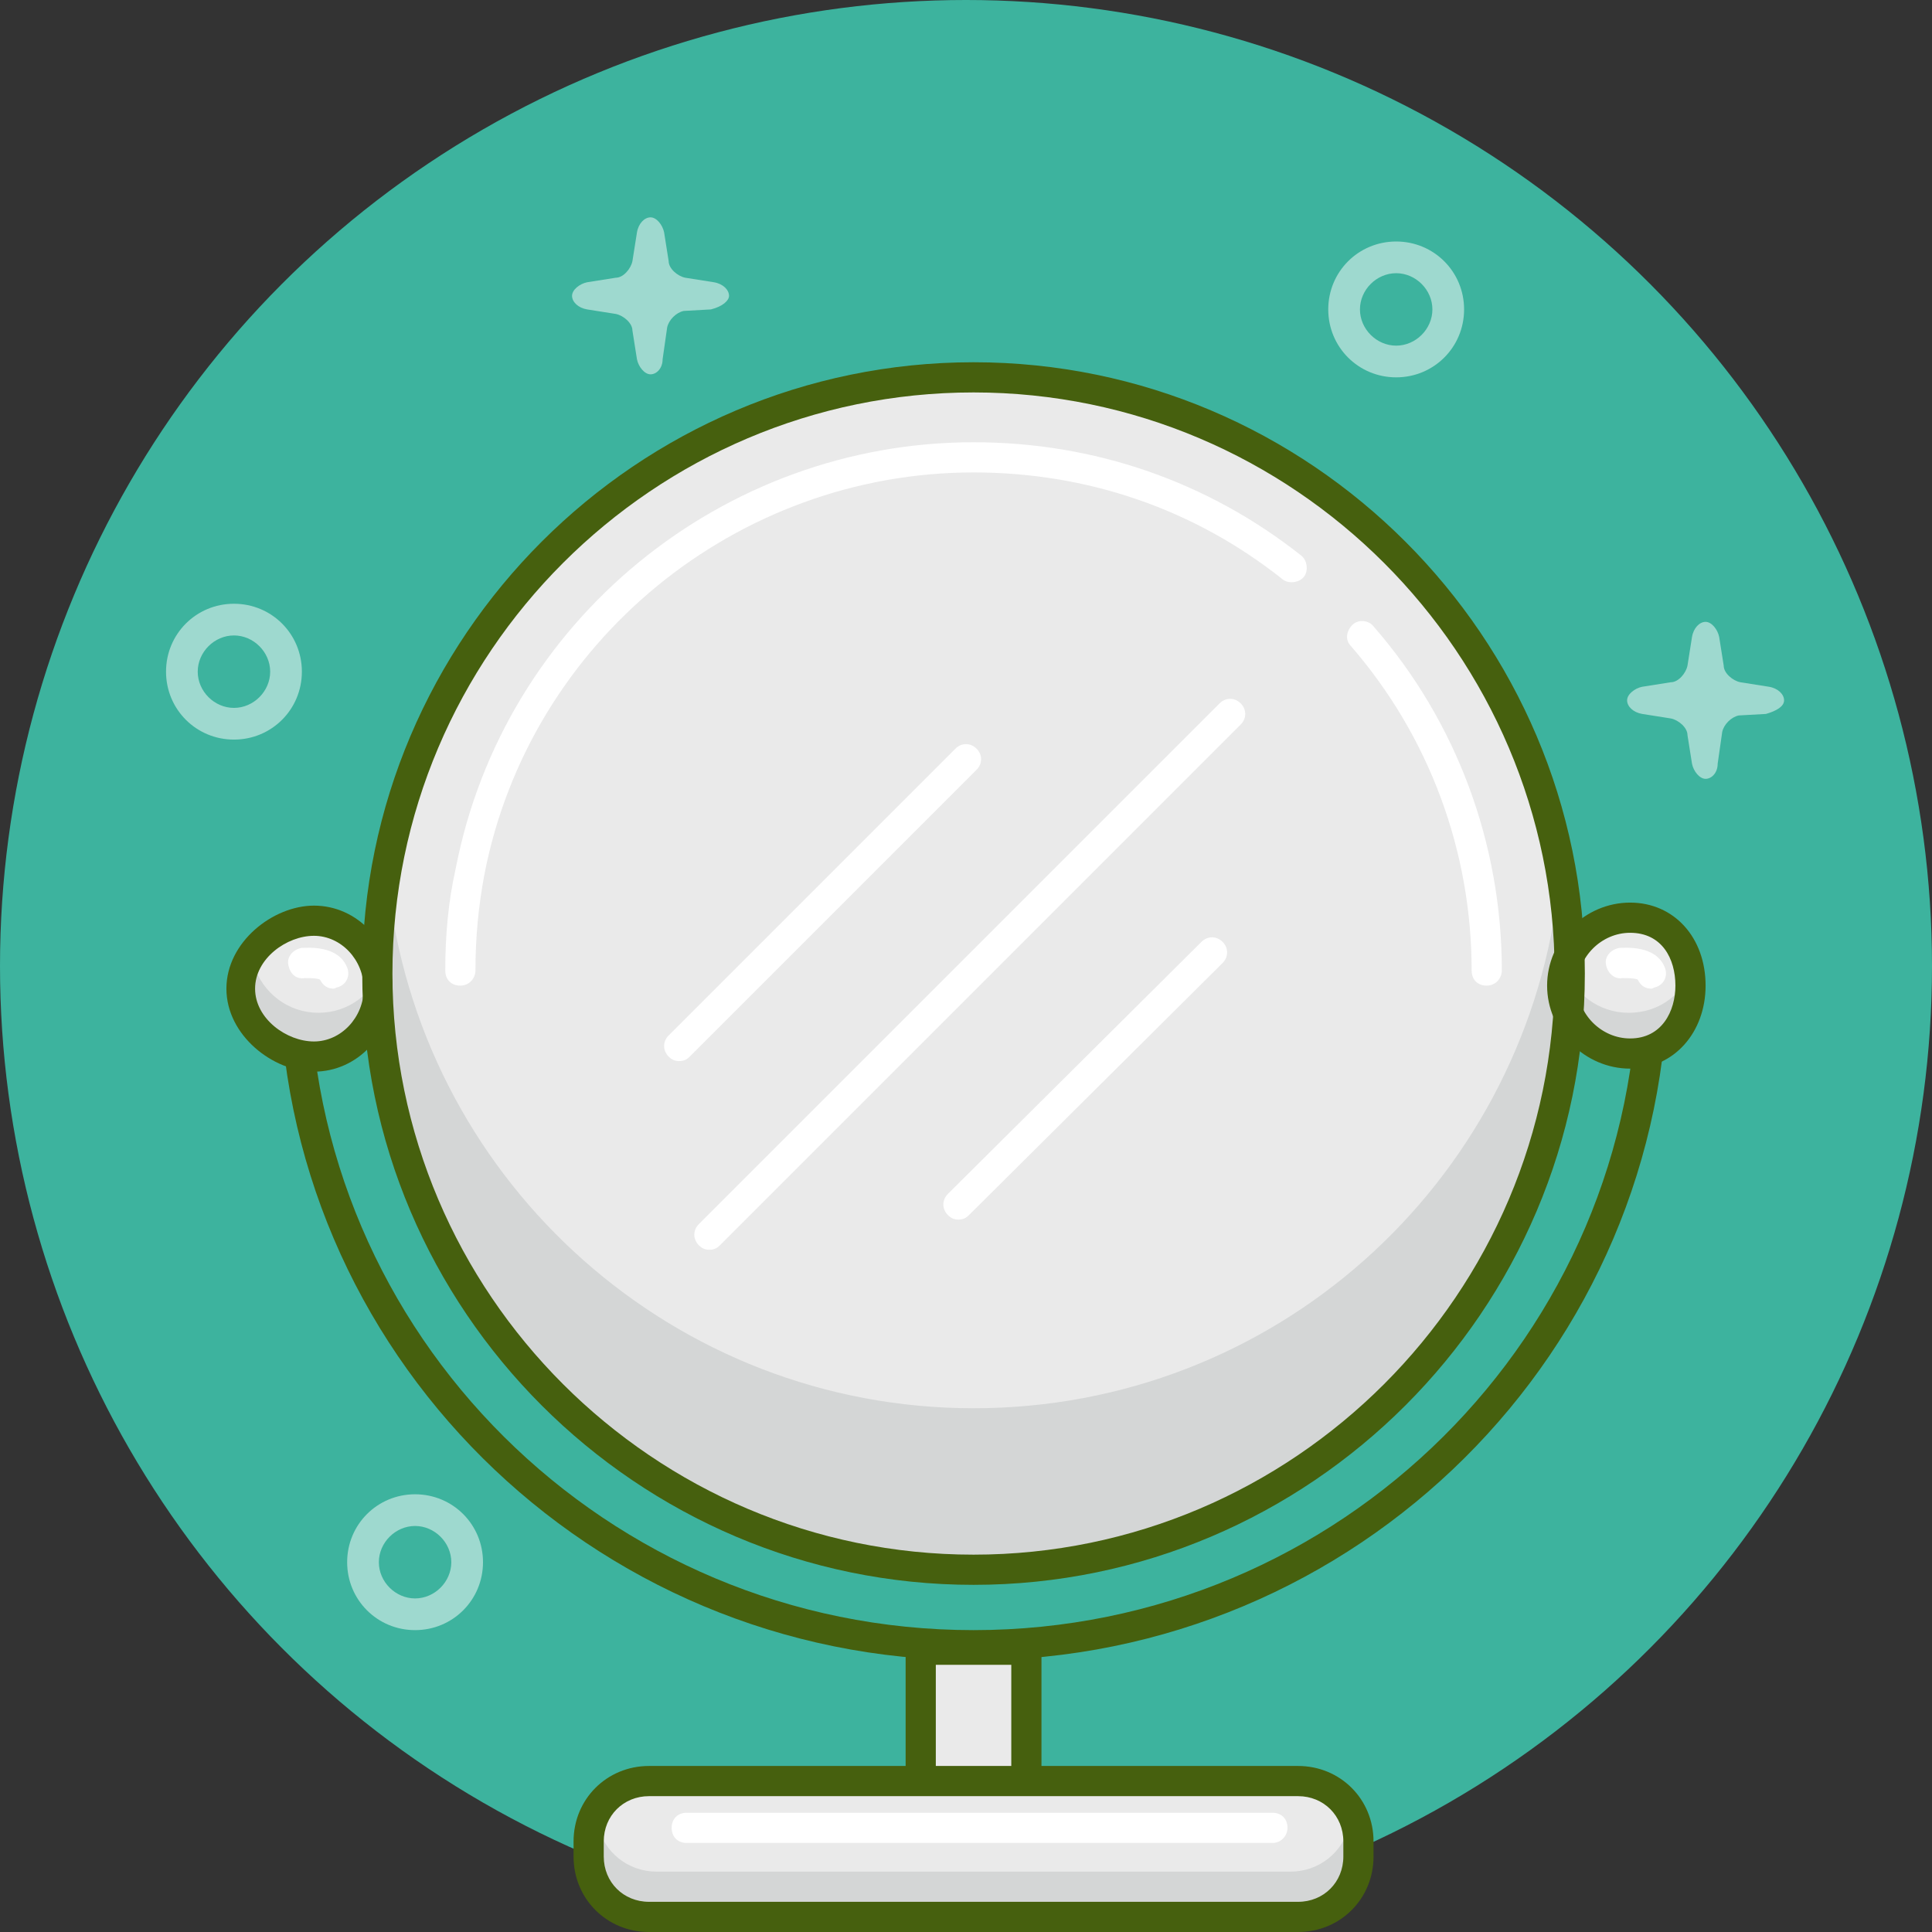 <?xml version="1.0" encoding="utf-8"?>
<!-- Generator: Adobe Illustrator 21.0.2, SVG Export Plug-In . SVG Version: 6.00 Build 0)  -->
<svg version="1.1" id="mirror" xmlns="http://www.w3.org/2000/svg" xmlns:xlink="http://www.w3.org/1999/xlink" x="0px" y="0px"
	 viewBox="0 0 128 128" style="enable-background:new 0 0 128 128;" xml:space="preserve">
<rect x="0" y="0" width="128" height="128" fill="#333333" stroke="none"/>
<style type="text/css">
	.st0{fill:#3DB39E;}
	.st1{fill:#EAEAEA;}
	.st2{fill:#46600E;}
	.st3{fill:#FFFFFF;}
	.st4{fill:#D4D6D6;}
	.st5{opacity:0.5;fill:#FFFFFF;}
</style>
<g>
	<circle class="st0" cx="64" cy="64" r="64"/>
	<rect x="61" y="109.3" class="st1" width="7" height="13.5"/>
	<path class="st2" d="M68,123.8h-7c-0.6,0-1-0.4-1-1v-13.5c0-0.6,0.4-1,1-1h7c0.6,0,1,0.4,1,1v13.5C69,123.3,68.6,123.8,68,123.8z
		 M62,121.8h5v-11.5h-5V121.8z"/>
	<circle class="st1" cx="64.5" cy="64.3" r="39"/>
	<path class="st1" d="M89.5,123.4c0,2.2-1.8,4-4,4h-42c-2.2,0-4-1.8-4-4v-1.5c0-2.2,1.8-4,4-4h42c2.2,0,4,1.8,4,4V123.4z"/>
	<path class="st2" d="M64.5,110c-25.4,0-46-20.5-46-45.7c0-0.5,0.4-1,1-1c0.6,0,1,0.4,1,1c0,24.1,19.7,43.7,44,43.7
		c24.3,0,44-19.6,44-43.7c0-0.5,0.4-1,1-1c0.6,0,1,0.4,1,1C110.5,89.5,89.9,110,64.5,110z"/>
	<circle class="st1" cx="21.1" cy="65.3" r="4.5"/>
	<circle class="st1" cx="108" cy="65.3" r="4.5"/>
	<path class="st3" d="M45,70.3c-0.3,0-0.5-0.1-0.7-0.3c-0.4-0.4-0.4-1,0-1.4l19-19c0.4-0.4,1-0.4,1.4,0c0.4,0.4,0.4,1,0,1.4l-19,19
		C45.5,70.2,45.3,70.3,45,70.3z"/>
	<path class="st3" d="M47,82.8c-0.3,0-0.5-0.1-0.7-0.3c-0.4-0.4-0.4-1,0-1.4l34.5-34.5c0.4-0.4,1-0.4,1.4,0c0.4,0.4,0.4,1,0,1.4
		L47.7,82.5C47.5,82.7,47.3,82.8,47,82.8z"/>
	<path class="st3" d="M63.5,80.8c-0.3,0-0.5-0.1-0.7-0.3c-0.4-0.4-0.4-1,0-1.4l16.8-16.7c0.4-0.4,1-0.4,1.4,0c0.4,0.4,0.4,1,0,1.4
		L64.2,80.5C64,80.7,63.8,80.8,63.5,80.8z"/>
	<path class="st4" d="M64.5,93.3c-19.8,0-36.2-14.8-38.7-34c-0.2,1.6-0.3,3.3-0.3,5c0,21.5,17.5,39,39,39c21.5,0,39-17.5,39-39
		c0-1.7-0.1-3.4-0.3-5C100.7,78.5,84.4,93.3,64.5,93.3z"/>
	<path class="st4" d="M21.1,67.1c-2,0-3.7-1.3-4.3-3.2c-0.1,0.4-0.2,0.9-0.2,1.3c0,2.5,2,4.5,4.5,4.5c2.5,0,4.5-2,4.5-4.5
		c0-0.5-0.1-0.9-0.2-1.3C24.8,65.8,23.1,67.1,21.1,67.1z"/>
	<path class="st4" d="M107.9,67.1c-2,0-3.7-1.3-4.3-3.2c-0.1,0.4-0.2,0.9-0.2,1.3c0,2.5,2,4.5,4.5,4.5c2.5,0,4.5-2,4.5-4.5
		c0-0.5-0.1-0.9-0.2-1.3C111.6,65.8,110,67.1,107.9,67.1z"/>
	<path class="st2" d="M64.5,105C42.2,105,24,86.8,24,64.5C24,42.2,42.2,24,64.5,24C86.8,24,105,42.2,105,64.5
		C105,86.8,86.8,105,64.5,105z M64.5,26C43.3,26,26,43.3,26,64.5S43.3,103,64.5,103c21.2,0,38.5-17.3,38.5-38.5S85.7,26,64.5,26z"/>
	<path class="st2" d="M20.8,71c-2.7,0-5.8-2.4-5.8-5.5c0-3.1,3.1-5.5,5.8-5.5c2.9,0,5.2,2.5,5.2,5.5C26,68.5,23.7,71,20.8,71z
		 M20.8,62c-1.8,0-3.9,1.5-3.9,3.5c0,2,2.1,3.5,3.9,3.5c1.8,0,3.3-1.6,3.3-3.5C24.1,63.6,22.6,62,20.8,62z"/>
	<path class="st4" d="M85.5,124h-42c-1.9,0-3.5-1.3-3.9-3.1c-0.1,0.3-0.1,0.6-0.1,0.9v1.5c0,2.2,1.8,4,4,4h42c2.2,0,4-1.8,4-4v-1.5
		c0-0.3,0-0.6-0.1-0.9C89,122.7,87.4,124,85.5,124z"/>
	<path class="st2" d="M108,70.8c-3,0-5.5-2.5-5.5-5.5c0-3,2.5-5.5,5.5-5.5c2.9,0,5,2.3,5,5.5C113,68.4,110.9,70.8,108,70.8z
		 M108,61.8c-1.9,0-3.5,1.6-3.5,3.5c0,1.9,1.6,3.5,3.5,3.5c2.1,0,3-1.8,3-3.5C111,63.5,110.1,61.8,108,61.8z"/>
	<path class="st2" d="M86,128H43c-2.8,0-5-2.2-5-5v-1c0-2.8,2.2-5,5-5h43c2.8,0,5,2.2,5,5v1C91,125.8,88.8,128,86,128z M43,119
		c-1.7,0-3,1.3-3,3v1c0,1.7,1.3,3,3,3h43c1.7,0,3-1.3,3-3v-1c0-1.7-1.3-3-3-3H43z"/>
	<path class="st3" d="M98.5,65.3c-0.6,0-1-0.4-1-1c0-7.9-2.8-15.5-8-21.5c-0.4-0.4-0.3-1,0.1-1.4c0.4-0.4,1.1-0.3,1.4,0.1
		c5.5,6.3,8.5,14.4,8.5,22.8C99.5,64.8,99.1,65.3,98.5,65.3z"/>
	<path class="st3" d="M30.5,65.3c-0.6,0-1-0.4-1-1c0-2.3,0.2-4.6,0.7-6.8c3.2-16.4,17.7-28.2,34.3-28.2c8,0,15.5,2.6,21.7,7.5
		c0.4,0.3,0.5,1,0.2,1.4c-0.3,0.4-1,0.5-1.4,0.2c-5.9-4.7-13-7.1-20.5-7.1c-15.7,0-29.4,11.2-32.4,26.6c-0.4,2.1-0.6,4.2-0.6,6.4
		C31.5,64.8,31.1,65.3,30.5,65.3z"/>
	<path class="st3" d="M84.3,122.1H45.5c-0.6,0-1-0.4-1-1c0-0.6,0.4-1,1-1h38.8c0.6,0,1,0.4,1,1C85.3,121.6,84.9,122.1,84.3,122.1z"
		/>
	<path class="st3" d="M109.4,65.5c-0.4,0-0.7-0.2-0.9-0.6c-0.2-0.1-0.7-0.1-1-0.1c-0.5,0.1-1-0.3-1.1-0.9c-0.1-0.5,0.3-1,0.9-1.1
		c0.4,0,2.4-0.2,3,1.3c0.2,0.5,0,1.1-0.6,1.3C109.6,65.4,109.5,65.5,109.4,65.5z"/>
	<path class="st3" d="M22.1,65.5c-0.4,0-0.7-0.2-0.9-0.6c-0.2-0.1-0.7-0.1-1-0.1c-0.6,0.1-1-0.3-1.1-0.9c-0.1-0.5,0.3-1,0.9-1.1
		c0.4,0,2.4-0.2,3,1.3c0.2,0.5,0,1.1-0.6,1.3C22.3,65.4,22.2,65.5,22.1,65.5z"/>
	<path class="st5" d="M15.5,49C13,49,11,47,11,44.5c0-2.5,2-4.5,4.5-4.5c2.5,0,4.5,2,4.5,4.5C20,47,18,49,15.5,49z M15.5,42.1
		c-1.3,0-2.4,1.1-2.4,2.4c0,1.3,1.1,2.4,2.4,2.4c1.3,0,2.4-1.1,2.4-2.4C17.9,43.2,16.8,42.1,15.5,42.1z"/>
	<path class="st5" d="M92.5,25C90,25,88,23,88,20.5c0-2.5,2-4.5,4.5-4.5c2.5,0,4.5,2,4.5,4.5C97,23,95,25,92.5,25z M92.5,18.1
		c-1.3,0-2.4,1.1-2.4,2.4c0,1.3,1.1,2.4,2.4,2.4c1.3,0,2.4-1.1,2.4-2.4C94.9,19.2,93.8,18.1,92.5,18.1z"/>
	<path class="st5" d="M27.5,108c-2.5,0-4.5-2-4.5-4.5c0-2.5,2-4.5,4.5-4.5c2.5,0,4.5,2,4.5,4.5C32,106,30,108,27.5,108z M27.5,101.1
		c-1.3,0-2.4,1.1-2.4,2.4c0,1.3,1.1,2.4,2.4,2.4c1.3,0,2.4-1.1,2.4-2.4C29.9,102.2,28.8,101.1,27.5,101.1z"/>
	<path class="st5" d="M118.2,46.4c0-0.4-0.4-0.8-1-0.9l-1.9-0.3c-0.5-0.1-1.1-0.6-1.1-1.1l-0.3-1.9c-0.1-0.5-0.5-1-0.9-1
		c-0.4,0-0.8,0.4-0.9,1l-0.3,1.9c-0.1,0.5-0.6,1.1-1.1,1.1l-1.9,0.3c-0.5,0.1-1,0.5-1,0.9c0,0.4,0.4,0.8,1,0.9l1.9,0.3
		c0.5,0.1,1.1,0.6,1.1,1.1l0.3,1.9c0.1,0.5,0.5,1,0.9,1c0.4,0,0.8-0.4,0.8-1l0.3-2.1c0.1-0.5,0.6-1,1.1-1.1l1.8-0.1
		C117.7,47.1,118.2,46.8,118.2,46.4z"/>
	<path class="st5" d="M48.3,19.6c0-0.4-0.4-0.8-1-0.9l-1.9-0.3c-0.5-0.1-1.1-0.6-1.1-1.1l-0.3-1.9c-0.1-0.5-0.5-1-0.9-1
		c-0.4,0-0.8,0.4-0.9,1l-0.3,1.9c-0.1,0.5-0.6,1.1-1.1,1.1l-1.9,0.3c-0.5,0.1-1,0.5-1,0.9c0,0.4,0.4,0.8,1,0.9l1.9,0.3
		c0.5,0.1,1.1,0.6,1.1,1.1l0.3,1.9c0.1,0.5,0.5,1,0.9,1c0.4,0,0.8-0.4,0.8-1l0.3-2.1c0.1-0.5,0.6-1,1.1-1.1l1.8-0.1
		C47.9,20.3,48.3,19.9,48.3,19.6z"/>
</g>
</svg>
